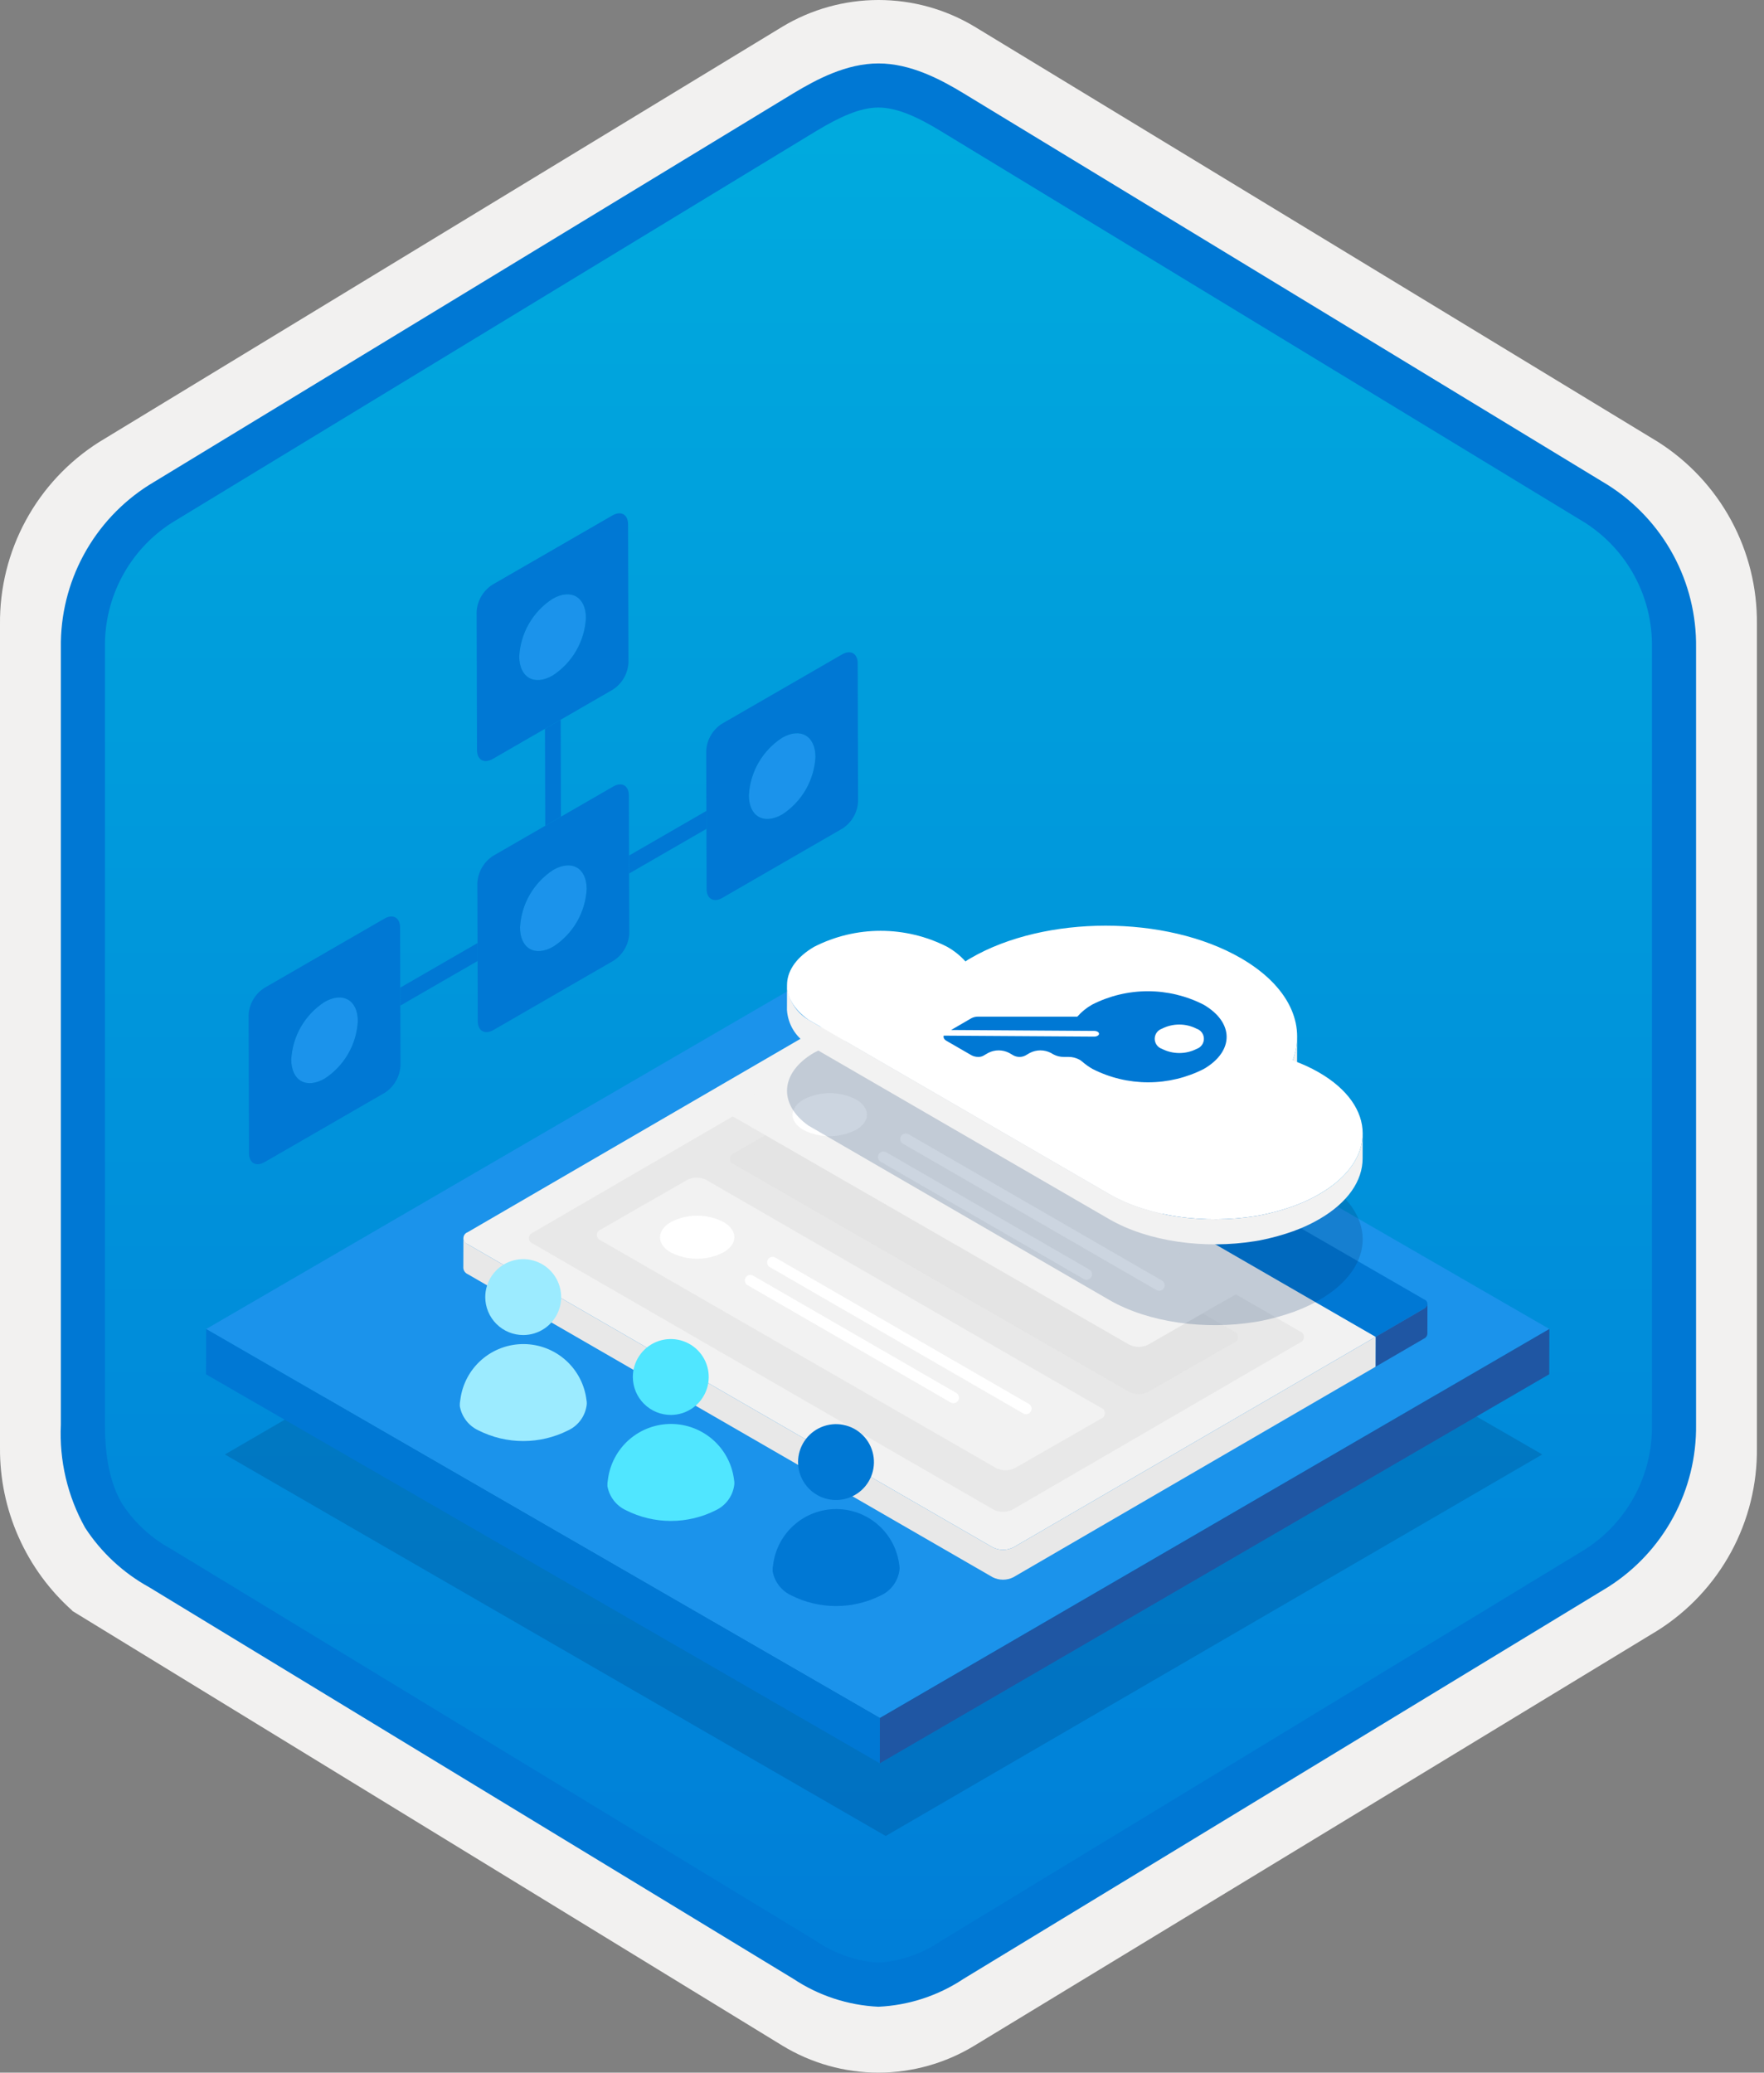 <svg width="160" height="188" viewBox="0 0 160 188" fill="none" xmlns="http://www.w3.org/2000/svg">
<rect x="0" y="0" width="160" height="188" fill="#808080" stroke="none"/>
<g clip-path="url(#clip0)">
<path d="M79.678 188C82.759 187.994 85.78 187.141 88.408 185.534L150.384 147.874C153.165 146.11 155.449 143.665 157.019 140.771C158.589 137.876 159.394 134.628 159.356 131.336V56.621C159.392 53.328 158.587 50.081 157.017 47.187C155.447 44.293 153.163 41.848 150.384 40.083L88.408 2.423C85.775 0.838 82.759 0 79.686 0C76.612 0 73.596 0.838 70.963 2.423L8.988 40.098C6.205 41.86 3.918 44.305 2.345 47.199C0.772 50.093 -0.035 53.342 4.1431e-06 56.636V131.336C-0.019 134.119 0.556 136.874 1.686 139.418C2.816 141.962 4.474 144.236 6.552 146.089V146.115L70.963 185.549C73.588 187.149 76.603 187.996 79.678 188V188ZM80.326 6.952C82.278 6.952 84.755 8.165 86.465 9.209L147.222 46.403C150.974 48.688 153.09 55.284 153.09 60.035L152.458 131.336C152.458 136.087 149.259 140.355 145.506 142.64L85.11 179.021C81.676 181.109 78.885 181.109 75.451 179.021L14.243 142.549C10.49 140.265 7.472 136.072 7.472 131.336V57.688C7.504 55.323 8.113 53.001 9.246 50.925C10.379 48.848 12.001 47.079 13.972 45.771L74.548 9.209C76.258 8.165 78.374 6.952 80.326 6.952Z" fill="#F2F1F0"/>
<path fill-rule="evenodd" clip-rule="evenodd" d="M87.576 10.533C85.206 9.059 82.47 8.278 79.678 8.278C76.887 8.278 74.151 9.059 71.78 10.533L15.645 44.864C13.119 46.476 11.047 48.706 9.625 51.344C8.203 53.981 7.479 56.938 7.52 59.934V128.037C7.48 131.033 8.206 133.99 9.627 136.627C11.049 139.264 13.121 141.494 15.645 143.107L71.78 177.438C74.151 178.912 76.887 179.693 79.678 179.693C82.47 179.693 85.206 178.912 87.576 177.438L143.711 143.107C146.236 141.495 148.307 139.264 149.729 136.627C151.151 133.99 151.877 131.033 151.837 128.037V59.934C151.875 56.939 151.149 53.983 149.727 51.346C148.305 48.709 146.234 46.478 143.711 44.864L87.576 10.533Z" fill="url(#paint0_linear)"/>
<path fill-rule="evenodd" clip-rule="evenodd" d="M79.678 9.754C81.362 9.754 83.244 10.62 85.311 11.878L143.777 47.42C145.668 48.633 147.218 50.31 148.278 52.291C149.339 54.273 149.875 56.492 149.837 58.739V129.217C149.875 131.464 149.339 133.683 148.278 135.664C147.218 137.645 145.668 139.322 143.777 140.535L85.312 176.077L85.311 176.078C83.641 177.217 81.696 177.888 79.678 178.021C77.661 177.888 75.716 177.217 74.046 176.078L74.045 176.077L15.582 140.537L15.58 140.536C13.792 139.572 12.267 138.185 11.138 136.496C10.161 134.893 9.52 132.678 9.52 129.217V58.739C9.482 56.492 10.018 54.273 11.079 52.292C12.139 50.311 13.688 48.634 15.58 47.42L74.037 11.883L74.041 11.881C76.124 10.628 77.985 9.754 79.678 9.754ZM87.391 8.461L145.855 44.002C148.333 45.572 150.368 47.751 151.765 50.331C153.162 52.91 153.876 55.805 153.837 58.739V129.217C153.876 132.151 153.162 135.045 151.765 137.625C150.368 140.205 148.333 142.384 145.855 143.954L87.39 179.495C85.096 181.02 82.43 181.893 79.678 182.021C76.926 181.893 74.261 181.02 71.967 179.495H71.966L13.502 143.953L13.499 143.952C11.164 142.659 9.181 140.814 7.723 138.578C6.128 135.725 5.365 132.482 5.52 129.217V58.739C5.481 55.805 6.194 52.91 7.592 50.331C8.989 47.751 11.024 45.572 13.502 44.002L71.967 8.46L71.975 8.455C74.066 7.198 76.773 5.754 79.678 5.754C82.564 5.754 85.282 7.177 87.391 8.461V8.461Z" fill="#0078D4"/>
<path opacity="0.2" d="M139.887 131.927L80.337 166.534L20.398 131.928L79.948 97.321L139.887 131.927Z" fill="#003067"/>
<path d="M140.532 120.546L79.81 155.834L18.698 120.551L79.42 85.263L140.532 120.546Z" fill="#1B93EB"/>
<path d="M140.532 120.546L140.52 124.652L79.798 159.94L79.81 155.834L140.532 120.546Z" fill="#1F56A3"/>
<path d="M79.81 155.834L79.798 159.94L18.686 124.657L18.698 120.551L79.81 155.834Z" fill="#0078D4"/>
<path d="M82.782 92.725C82.933 92.776 83.064 92.873 83.157 93.002C83.25 93.131 83.301 93.286 83.302 93.446C83.303 93.605 83.254 93.761 83.162 93.891C83.07 94.021 82.94 94.119 82.79 94.172C82.402 94.371 81.973 94.476 81.537 94.476C81.102 94.477 80.672 94.374 80.284 94.176C79.576 93.767 79.572 93.13 80.269 92.725C80.658 92.526 81.088 92.423 81.525 92.423C81.962 92.423 82.393 92.526 82.782 92.725V92.725Z" fill="#32B0E7"/>
<path d="M129.176 117.865C129.263 117.894 129.339 117.95 129.392 118.025C129.446 118.099 129.475 118.188 129.475 118.28C129.476 118.372 129.448 118.461 129.395 118.536C129.342 118.611 129.268 118.668 129.181 118.699L124.77 121.262L75.264 92.68L79.352 90.305L79.675 90.117C79.898 90.003 80.145 89.943 80.395 89.943C80.646 89.943 80.892 90.003 81.115 90.117L129.176 117.865ZM80.284 94.176C80.672 94.374 81.102 94.477 81.537 94.476C81.973 94.476 82.402 94.371 82.79 94.172C82.94 94.12 83.07 94.021 83.162 93.891C83.254 93.761 83.303 93.605 83.302 93.446C83.301 93.286 83.25 93.131 83.157 93.002C83.064 92.873 82.933 92.776 82.782 92.725C82.392 92.526 81.962 92.423 81.525 92.423C81.088 92.423 80.658 92.526 80.269 92.725C79.572 93.13 79.576 93.768 80.284 94.176" fill="#0078D4"/>
<path d="M75.264 92.68L124.77 121.262L91.922 140.351C91.631 140.498 91.309 140.575 90.983 140.575C90.657 140.575 90.336 140.498 90.044 140.351L42.422 112.856C42.309 112.818 42.211 112.745 42.141 112.648C42.072 112.551 42.034 112.434 42.033 112.315C42.032 112.195 42.069 112.078 42.138 111.981C42.206 111.883 42.304 111.809 42.416 111.769L75.264 92.68Z" fill="#F2F2F2"/>
<path d="M48.332 112.804C48.228 112.768 48.137 112.701 48.073 112.611C48.009 112.521 47.974 112.414 47.974 112.303C47.974 112.193 48.008 112.086 48.072 111.996C48.136 111.906 48.226 111.838 48.331 111.802L74.405 96.649C74.673 96.513 74.969 96.442 75.27 96.441C75.571 96.441 75.867 96.511 76.136 96.647L117.918 120.77C118.022 120.806 118.113 120.874 118.177 120.964C118.241 121.053 118.276 121.161 118.276 121.271C118.276 121.381 118.242 121.489 118.178 121.579C118.114 121.669 118.024 121.737 117.92 121.773L91.846 136.925C91.578 137.062 91.282 137.133 90.981 137.133C90.68 137.134 90.384 137.063 90.115 136.928L48.332 112.804Z" fill="#E8E8E8"/>
<g opacity="0.2">
<path opacity="0.2" d="M66.57 105.603C66.466 105.568 66.375 105.5 66.311 105.411C66.247 105.322 66.213 105.214 66.213 105.104C66.213 104.994 66.247 104.887 66.312 104.798C66.376 104.708 66.466 104.641 66.571 104.606L74.407 100.111C74.676 99.976 74.973 99.906 75.274 99.906C75.575 99.907 75.872 99.978 76.14 100.113L111.933 120.778C112.037 120.814 112.127 120.881 112.191 120.971C112.255 121.06 112.29 121.167 112.29 121.278C112.289 121.388 112.255 121.495 112.191 121.584C112.126 121.674 112.036 121.741 111.931 121.776L104.147 126.241C103.878 126.376 103.581 126.446 103.28 126.446C102.979 126.446 102.682 126.375 102.413 126.24L66.57 105.603Z" fill="#767676"/>
</g>
<path d="M66.57 101.325C66.466 101.29 66.375 101.223 66.311 101.134C66.247 101.044 66.213 100.937 66.213 100.827C66.213 100.717 66.247 100.61 66.312 100.52C66.376 100.431 66.466 100.364 66.571 100.329L74.407 95.834C74.676 95.698 74.973 95.629 75.274 95.629C75.575 95.629 75.872 95.7 76.14 95.836L111.933 116.501C112.037 116.536 112.127 116.604 112.191 116.693C112.255 116.783 112.29 116.89 112.29 117C112.289 117.11 112.255 117.217 112.191 117.307C112.126 117.396 112.036 117.463 111.931 117.498L104.147 121.964C103.878 122.099 103.581 122.169 103.28 122.169C102.979 122.169 102.682 122.098 102.413 121.963L66.57 101.325Z" fill="#F2F2F2"/>
<path d="M82.156 103.312L105.143 116.584" stroke="white" stroke-miterlimit="10" stroke-linecap="round"/>
<path d="M80.134 104.949L98.554 115.584" stroke="white" stroke-miterlimit="10" stroke-linecap="round"/>
<path d="M77.637 99.719C78.966 100.486 78.973 101.713 77.653 102.48C76.913 102.86 76.094 103.059 75.263 103.06C74.431 103.062 73.611 102.866 72.87 102.489C71.557 101.731 71.566 100.495 72.886 99.728C73.62 99.35 74.434 99.153 75.26 99.151C76.086 99.15 76.901 99.344 77.637 99.719Z" fill="white"/>
<path d="M54.494 112.517C54.389 112.482 54.299 112.414 54.235 112.325C54.171 112.236 54.136 112.128 54.136 112.018C54.136 111.908 54.171 111.801 54.235 111.712C54.3 111.622 54.39 111.555 54.494 111.52L62.331 107.025C62.6 106.89 62.897 106.82 63.198 106.82C63.499 106.821 63.795 106.892 64.064 107.027L99.856 127.692C99.961 127.728 100.051 127.795 100.115 127.885C100.179 127.974 100.213 128.081 100.213 128.192C100.213 128.302 100.179 128.409 100.114 128.498C100.05 128.588 99.959 128.655 99.855 128.69L92.071 133.155C91.802 133.29 91.504 133.36 91.203 133.36C90.902 133.36 90.606 133.289 90.337 133.154L54.494 112.517Z" fill="#F2F2F2"/>
<path d="M70.08 114.504L93.067 127.776" stroke="white" stroke-miterlimit="10" stroke-linecap="round"/>
<path d="M68.058 116.141L86.478 126.776" stroke="white" stroke-miterlimit="10" stroke-linecap="round"/>
<path d="M65.609 110.834C66.938 111.601 66.945 112.828 65.625 113.595C64.885 113.975 64.066 114.174 63.235 114.175C62.403 114.177 61.583 113.981 60.842 113.604C59.529 112.846 59.538 111.61 60.858 110.843C61.593 110.466 62.407 110.268 63.233 110.267C64.059 110.265 64.873 110.46 65.609 110.834V110.834Z" fill="white"/>
<path d="M129.181 118.698L124.77 121.262L124.762 123.974L129.173 121.411C129.255 121.374 129.325 121.316 129.376 121.243C129.428 121.171 129.46 121.085 129.468 120.997L129.475 118.284C129.467 118.373 129.436 118.458 129.384 118.531C129.332 118.604 129.262 118.661 129.181 118.698V118.698Z" fill="#1F56A3"/>
<path d="M91.922 140.351C91.631 140.498 91.309 140.575 90.983 140.575C90.657 140.575 90.336 140.498 90.044 140.351L42.422 112.856C42.315 112.808 42.222 112.732 42.153 112.635C42.085 112.539 42.043 112.426 42.033 112.309L42.025 115.021C42.035 115.139 42.077 115.251 42.145 115.348C42.214 115.444 42.307 115.52 42.415 115.568L90.037 143.063C90.328 143.21 90.65 143.287 90.976 143.287C91.302 143.287 91.624 143.21 91.915 143.063L124.763 123.974L124.77 121.262L91.922 140.351Z" fill="#E8E8E8"/>
<path opacity="0.2" d="M112.531 96.499C116.902 99.022 118.483 102.537 117.25 105.79C118.077 106.077 118.875 106.442 119.634 106.879C124.903 109.921 124.922 114.86 119.687 117.902C119.058 118.267 118.401 118.583 117.723 118.847C117.625 118.883 117.501 118.924 117.395 118.976C116.365 119.346 115.308 119.636 114.233 119.844L113.834 119.911C109.296 120.641 104.2 119.983 100.613 117.912L73.324 102.095C70.59 100.158 70.733 97.29 73.855 95.477C75.72 94.526 77.784 94.031 79.878 94.031C81.972 94.031 84.036 94.526 85.902 95.476C86.527 95.826 87.09 96.275 87.569 96.807C87.719 96.699 87.878 96.607 88.046 96.509C94.802 92.583 105.758 92.588 112.531 96.499Z" fill="#003067"/>
<path d="M117.655 94.041C117.651 94.775 117.514 95.503 117.25 96.189L117.244 98.461C117.507 97.776 117.645 97.048 117.649 96.314L117.655 94.041Z" fill="#F2F2F2"/>
<path d="M119.687 108.3C119.058 108.666 118.401 108.982 117.723 109.246C117.625 109.282 117.501 109.323 117.395 109.374C116.365 109.744 115.308 110.035 114.233 110.243L113.834 110.31C109.296 111.039 104.2 110.382 100.613 108.311L73.324 92.494C72.768 92.165 72.302 91.705 71.964 91.154C71.626 90.604 71.428 89.979 71.386 89.335L71.379 91.608C71.421 92.252 71.62 92.877 71.957 93.427C72.295 93.978 72.762 94.437 73.318 94.767L100.607 110.583C104.193 112.654 109.29 113.312 113.828 112.582L114.226 112.516C115.301 112.308 116.359 112.017 117.389 111.647C117.495 111.596 117.619 111.555 117.716 111.519C118.394 111.255 119.051 110.939 119.68 110.573C122.283 109.061 123.587 107.079 123.593 105.095L123.599 102.822C123.594 104.806 122.29 106.788 119.687 108.3Z" fill="#F2F2F2"/>
<path d="M112.531 86.897C116.902 89.421 118.483 92.935 117.25 96.188C118.077 96.476 118.875 96.841 119.634 97.278C124.903 100.32 124.922 105.258 119.687 108.3C119.058 108.666 118.401 108.982 117.723 109.246C117.625 109.282 117.501 109.323 117.395 109.374C116.365 109.744 115.308 110.035 114.233 110.243L113.834 110.31C109.296 111.039 104.2 110.381 100.613 108.311L73.324 92.494C70.59 90.556 70.733 87.689 73.855 85.875C75.72 84.925 77.784 84.43 79.878 84.43C81.972 84.43 84.036 84.925 85.902 85.875C86.527 86.224 87.09 86.674 87.569 87.206C87.719 87.098 87.878 87.005 88.046 86.908C94.802 82.982 105.758 82.987 112.531 86.897Z" fill="white"/>
<path d="M109.155 91.121C111.947 92.733 111.962 95.349 109.188 96.961C107.626 97.757 105.898 98.171 104.145 98.172C102.392 98.172 100.664 97.758 99.102 96.963C98.762 96.77 98.444 96.544 98.15 96.286C98.081 96.225 98.005 96.171 97.924 96.125C97.611 95.952 97.26 95.863 96.903 95.867H96.494C96.166 95.873 95.841 95.794 95.551 95.64L95.312 95.502C95.018 95.353 94.694 95.275 94.364 95.275C94.035 95.275 93.71 95.353 93.417 95.502L93.012 95.737C92.846 95.823 92.662 95.868 92.475 95.868C92.288 95.869 92.103 95.824 91.937 95.739L91.527 95.502C91.234 95.353 90.911 95.275 90.582 95.275C90.254 95.275 89.93 95.353 89.638 95.502L89.191 95.762C89.053 95.834 88.899 95.871 88.743 95.867C88.523 95.871 88.306 95.819 88.112 95.716L85.847 94.408C85.625 94.279 85.544 94.102 85.6 93.938L99.236 94.026C99.483 94.028 99.683 93.911 99.685 93.772C99.682 93.731 99.668 93.693 99.645 93.66C99.621 93.627 99.59 93.601 99.553 93.585C99.458 93.534 99.352 93.508 99.244 93.51L86.272 93.425L88.094 92.366C88.287 92.263 88.503 92.211 88.722 92.215L97.716 92.215C98.101 91.775 98.559 91.405 99.069 91.119C100.631 90.324 102.359 89.91 104.112 89.91C105.865 89.91 107.593 90.325 109.155 91.121V91.121ZM105.393 95.137C105.882 95.386 106.422 95.516 106.97 95.516C107.519 95.516 108.059 95.386 108.548 95.137C108.738 95.071 108.903 94.947 109.019 94.782C109.135 94.618 109.197 94.421 109.196 94.22C109.195 94.018 109.131 93.822 109.013 93.659C108.895 93.496 108.728 93.374 108.537 93.31C108.049 93.061 107.509 92.932 106.961 92.932C106.413 92.932 105.873 93.062 105.385 93.311C105.195 93.377 105.03 93.501 104.914 93.665C104.797 93.829 104.735 94.026 104.736 94.227C104.737 94.428 104.801 94.624 104.918 94.787C105.036 94.951 105.202 95.073 105.393 95.137" fill="#0078D4"/>
<path d="M53.197 127.006C53.033 125.61 52.364 124.321 51.316 123.383C50.269 122.445 48.914 121.923 47.508 121.914C46.102 121.906 44.741 122.411 43.682 123.336C42.622 124.261 41.938 125.541 41.757 126.936C41.716 127.138 41.699 127.344 41.708 127.549C41.791 128.024 41.988 128.471 42.282 128.853C42.575 129.235 42.956 129.54 43.393 129.743C44.655 130.379 46.049 130.711 47.463 130.711C48.876 130.711 50.27 130.379 51.532 129.743C51.967 129.54 52.346 129.234 52.636 128.852C52.926 128.47 53.118 128.023 53.197 127.549C53.232 127.37 53.232 127.186 53.197 127.006Z" fill="#9CEBFF"/>
<path d="M47.477 121.096C48.157 121.092 48.82 120.886 49.383 120.505C49.947 120.125 50.384 119.586 50.642 118.956C50.899 118.327 50.964 117.636 50.829 116.969C50.694 116.303 50.364 115.692 49.882 115.213C49.4 114.733 48.787 114.408 48.12 114.277C47.452 114.145 46.761 114.215 46.134 114.476C45.506 114.737 44.97 115.178 44.592 115.744C44.215 116.309 44.014 116.974 44.014 117.654C44.014 118.107 44.105 118.556 44.279 118.975C44.454 119.394 44.709 119.774 45.031 120.094C45.352 120.413 45.734 120.667 46.154 120.839C46.574 121.01 47.023 121.098 47.477 121.096V121.096Z" fill="#9CEBFF"/>
<path d="M66.583 134.252C66.419 132.856 65.751 131.567 64.703 130.629C63.655 129.691 62.3 129.169 60.894 129.16C59.488 129.152 58.127 129.657 57.068 130.582C56.009 131.507 55.324 132.787 55.143 134.182C55.102 134.384 55.086 134.59 55.094 134.795C55.177 135.27 55.374 135.717 55.668 136.099C55.961 136.481 56.343 136.786 56.779 136.989C58.041 137.625 59.435 137.957 60.849 137.957C62.263 137.957 63.656 137.625 64.919 136.989C65.353 136.786 65.732 136.48 66.022 136.098C66.312 135.716 66.505 135.269 66.583 134.795C66.618 134.616 66.618 134.432 66.583 134.252V134.252Z" fill="#50E6FF"/>
<path d="M60.863 128.342C61.543 128.338 62.206 128.132 62.77 127.752C63.333 127.371 63.771 126.832 64.028 126.203C64.285 125.573 64.35 124.882 64.215 124.216C64.08 123.549 63.751 122.938 63.269 122.459C62.786 121.979 62.173 121.654 61.506 121.523C60.839 121.392 60.148 121.461 59.52 121.722C58.892 121.983 58.356 122.424 57.979 122.99C57.602 123.555 57.4 124.22 57.4 124.9C57.401 125.354 57.491 125.803 57.665 126.221C57.84 126.64 58.095 127.02 58.417 127.34C58.739 127.66 59.12 127.913 59.54 128.085C59.96 128.257 60.41 128.344 60.863 128.342V128.342Z" fill="#50E6FF"/>
<path d="M81.569 141.972C81.405 140.575 80.737 139.287 79.689 138.349C78.641 137.411 77.286 136.889 75.88 136.88C74.474 136.871 73.113 137.377 72.054 138.302C70.995 139.227 70.31 140.507 70.129 141.902C70.088 142.103 70.072 142.309 70.08 142.515C70.163 142.99 70.36 143.437 70.654 143.819C70.947 144.2 71.329 144.506 71.765 144.709C73.028 145.345 74.421 145.677 75.835 145.677C77.249 145.677 78.642 145.345 79.904 144.709C80.339 144.506 80.718 144.2 81.008 143.818C81.298 143.436 81.491 142.989 81.569 142.515C81.604 142.336 81.604 142.151 81.569 141.972Z" fill="#0078D4"/>
<path d="M75.849 136.062C76.529 136.057 77.192 135.852 77.755 135.471C78.319 135.091 78.757 134.552 79.014 133.922C79.271 133.293 79.336 132.602 79.201 131.935C79.066 131.269 78.737 130.658 78.254 130.178C77.772 129.699 77.159 129.373 76.492 129.242C75.825 129.111 75.134 129.181 74.506 129.442C73.878 129.703 73.342 130.144 72.965 130.71C72.587 131.275 72.386 131.94 72.386 132.62C72.387 133.073 72.477 133.522 72.651 133.941C72.826 134.36 73.081 134.74 73.403 135.06C73.725 135.379 74.106 135.632 74.526 135.804C74.946 135.976 75.395 136.064 75.849 136.062V136.062Z" fill="#0078D4"/>
<path d="M64.076 75.183L64.071 73.554L57.055 77.605L57.059 79.234L64.076 75.183Z" fill="#0078D4"/>
<path d="M36.304 89.586L36.309 91.214L43.32 87.167L43.315 85.538L36.304 89.586Z" fill="#0078D4"/>
<path d="M50.177 78.909C49.299 79.48 48.569 80.251 48.046 81.158C47.523 82.066 47.222 83.084 47.167 84.13C47.172 86.045 48.531 86.819 50.197 85.856C51.075 85.286 51.807 84.516 52.331 83.61C52.855 82.703 53.158 81.685 53.213 80.639C53.208 78.717 51.85 77.943 50.177 78.909Z" fill="#1B93EB"/>
<path d="M49.456 74.901L50.88 74.079L55.617 71.344C56.403 70.891 57.037 71.252 57.039 72.154L57.055 77.605L57.059 79.234L57.075 84.685C57.049 85.175 56.907 85.653 56.662 86.078C56.416 86.503 56.074 86.864 55.662 87.132L44.763 93.424C43.978 93.878 43.337 93.513 43.335 92.618L43.319 87.167L43.315 85.538L43.299 80.087C43.326 79.596 43.468 79.117 43.715 78.691C43.961 78.265 44.305 77.904 44.719 77.636L49.456 74.901ZM50.197 85.856C51.075 85.286 51.807 84.516 52.331 83.609C52.855 82.703 53.158 81.685 53.213 80.639C53.208 78.717 51.85 77.943 50.177 78.909C49.299 79.48 48.569 80.251 48.046 81.158C47.523 82.065 47.222 83.084 47.167 84.13C47.173 86.044 48.531 86.818 50.197 85.856" fill="#0078D4"/>
<path d="M50.855 65.283L49.431 66.105L49.456 74.901L50.88 74.079L50.855 65.283Z" fill="#0078D4"/>
<path d="M50.108 54.324C49.23 54.895 48.501 55.664 47.977 56.57C47.454 57.476 47.153 58.493 47.097 59.538C47.103 61.46 48.461 62.234 50.127 61.272C51.007 60.701 51.738 59.93 52.263 59.022C52.787 58.114 53.089 57.094 53.144 56.047C53.138 54.132 51.78 53.358 50.108 54.324Z" fill="#1B93EB"/>
<path d="M55.547 46.753C56.333 46.299 56.967 46.668 56.969 47.57L57.005 60.094C56.98 60.585 56.839 61.064 56.593 61.49C56.348 61.917 56.005 62.279 55.592 62.548L50.855 65.283L49.431 66.105L44.694 68.84C43.908 69.294 43.268 68.929 43.265 68.026L43.23 55.503C43.256 55.011 43.398 54.531 43.645 54.104C43.891 53.677 44.235 53.314 44.649 53.045L55.547 46.753ZM50.127 61.272C51.007 60.701 51.739 59.93 52.263 59.022C52.787 58.114 53.089 57.095 53.144 56.047C53.138 54.133 51.78 53.359 50.108 54.325C49.23 54.895 48.501 55.664 47.978 56.571C47.455 57.477 47.153 58.493 47.097 59.538C47.103 61.46 48.461 62.234 50.127 61.272" fill="#0078D4"/>
<path d="M70.934 66.925C70.056 67.496 69.326 68.267 68.802 69.174C68.279 70.082 67.978 71.1 67.924 72.146C67.929 74.061 69.287 74.835 70.953 73.873C71.831 73.302 72.56 72.533 73.083 71.627C73.606 70.721 73.908 69.704 73.963 68.659C73.958 66.737 72.6 65.963 70.934 66.925Z" fill="#1B93EB"/>
<path d="M76.374 59.361C77.159 58.907 77.793 59.269 77.796 60.171L77.831 72.702C77.805 73.192 77.664 73.669 77.418 74.094C77.173 74.52 76.83 74.881 76.418 75.149L65.513 81.445C64.728 81.898 64.094 81.529 64.091 80.634L64.076 75.183L64.071 73.555L64.056 68.104C64.081 67.613 64.222 67.135 64.468 66.71C64.713 66.285 65.056 65.924 65.469 65.657L76.374 59.361ZM70.953 73.873C71.831 73.302 72.56 72.533 73.083 71.627C73.606 70.721 73.908 69.704 73.963 68.659C73.958 66.737 72.6 65.963 70.934 66.925C70.056 67.496 69.326 68.267 68.802 69.174C68.279 70.082 67.978 71.1 67.924 72.146C67.929 74.061 69.287 74.835 70.953 73.873" fill="#0078D4"/>
<path d="M29.427 90.889C28.549 91.46 27.818 92.23 27.294 93.138C26.771 94.045 26.471 95.064 26.417 96.11C26.422 98.025 27.774 98.802 29.447 97.837C30.324 97.266 31.054 96.497 31.577 95.591C32.1 94.684 32.401 93.668 32.457 92.623C32.451 90.701 31.093 89.927 29.427 90.889Z" fill="#1B93EB"/>
<path d="M34.867 83.324C35.646 82.874 36.286 83.232 36.289 84.134L36.304 89.585L36.309 91.214L36.325 96.665C36.298 97.155 36.156 97.632 35.91 98.057C35.665 98.482 35.323 98.844 34.912 99.112L24.007 105.408C23.222 105.861 22.587 105.493 22.585 104.598L22.549 92.067C22.574 91.576 22.716 91.099 22.961 90.673C23.207 90.248 23.55 89.887 23.962 89.62L34.867 83.324ZM29.447 97.836C30.324 97.266 31.054 96.496 31.577 95.59C32.1 94.684 32.401 93.667 32.457 92.622C32.451 90.7 31.093 89.926 29.427 90.888C28.549 91.459 27.818 92.23 27.294 93.137C26.771 94.045 26.471 95.063 26.417 96.109C26.422 98.024 27.774 98.802 29.447 97.836" fill="#0078D4"/>
</g>
<defs>
<linearGradient id="paint0_linear" x1="79.678" y1="8.278" x2="79.678" y2="179.693" gradientUnits="userSpaceOnUse">
<stop stop-color="#00ABDE"/>
<stop offset="1" stop-color="#007ED8"/>
</linearGradient>
<clipPath id="clip0">
<rect width="159.356" height="188" fill="white"/>
</clipPath>
</defs>
</svg>
